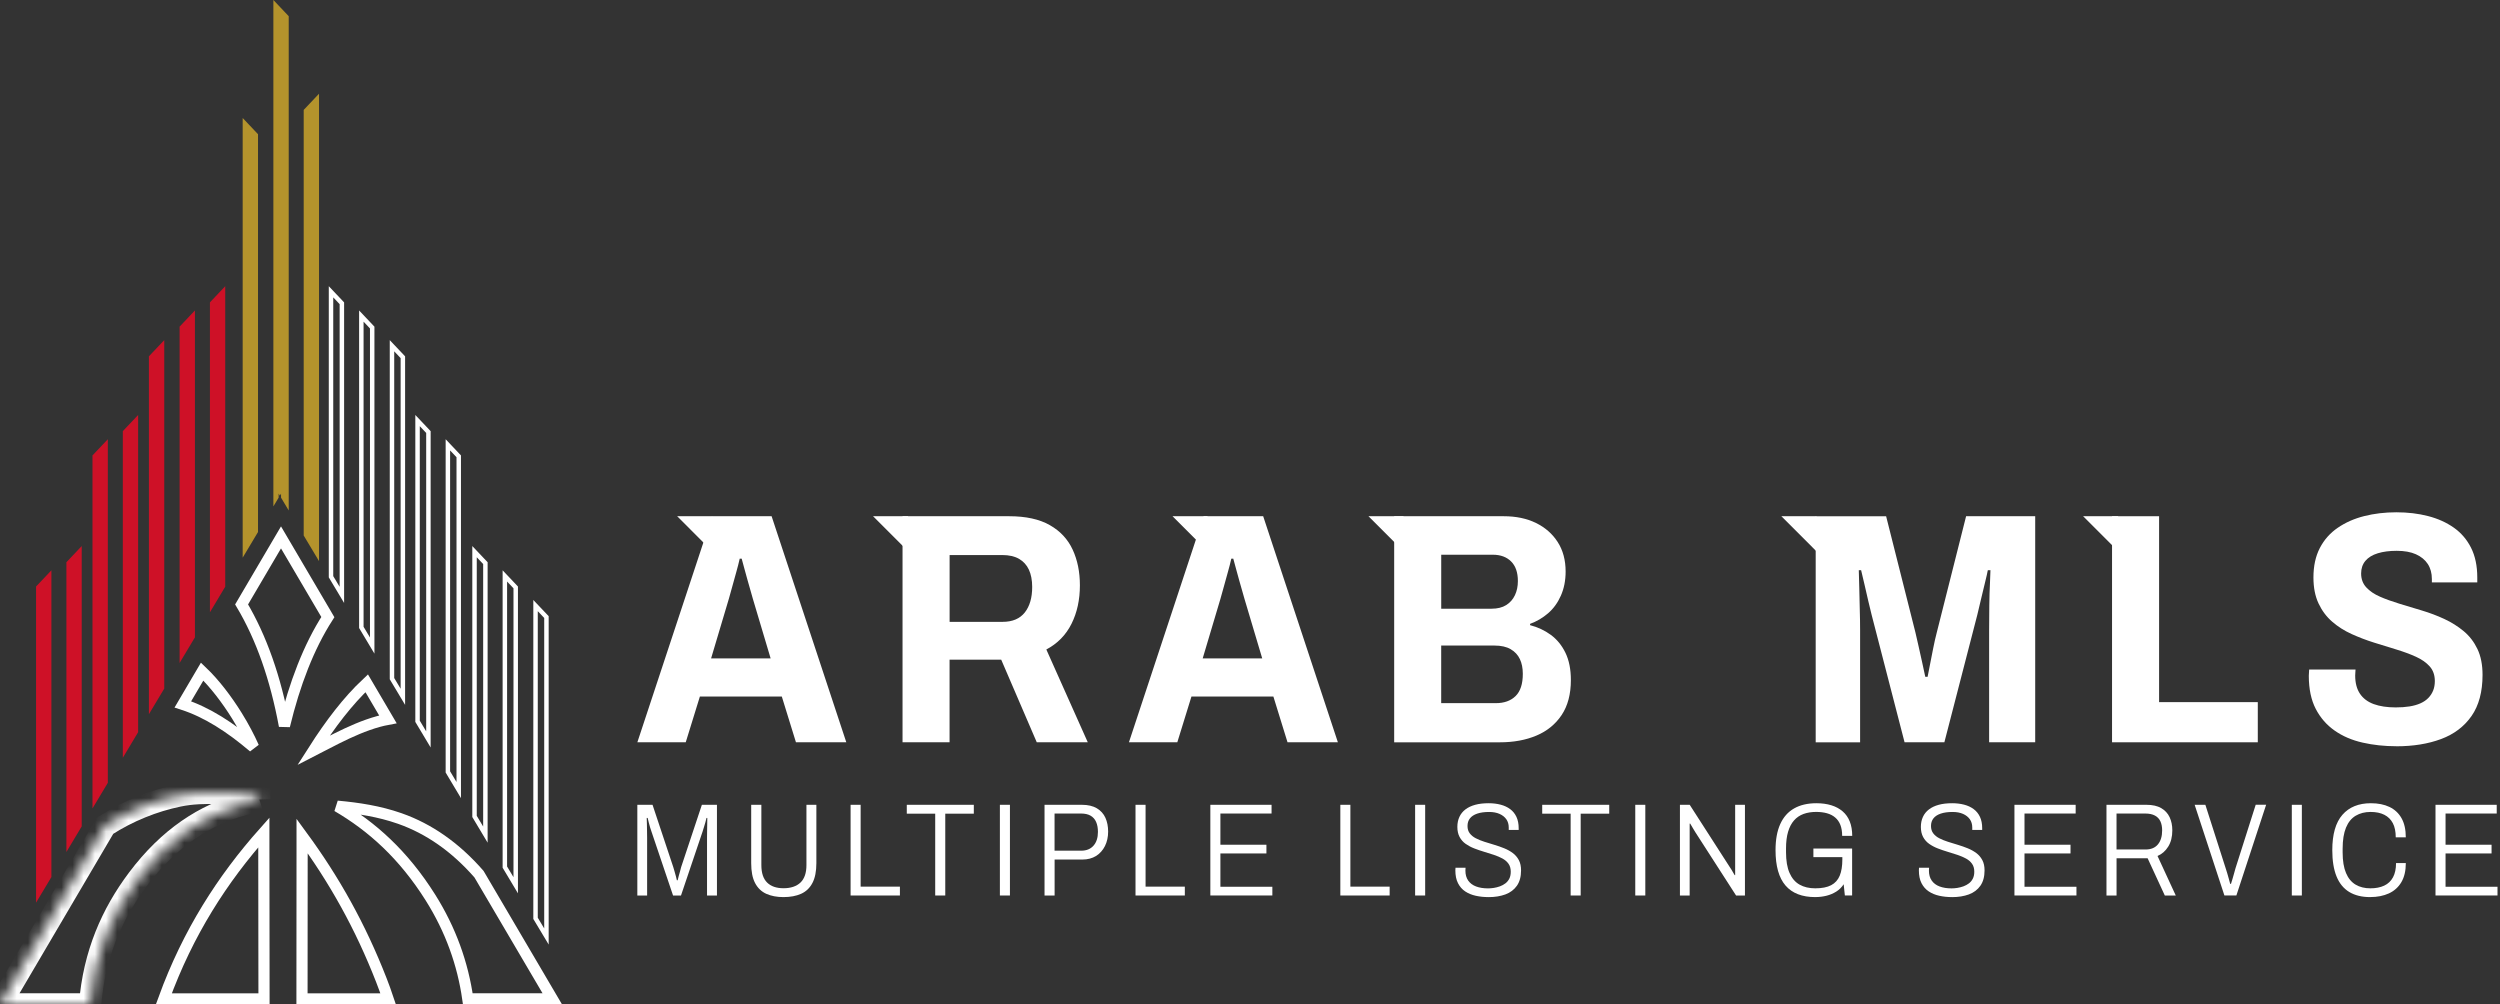 <svg width="224" height="90" viewBox="0 0 224 90" fill="none" xmlns="http://www.w3.org/2000/svg">
<rect x="0" y="0" width="224" height="90" fill="#333333" stroke="none"/>
<path d="M57.105 80.237V72.11H58.467L60.328 77.701C60.359 77.811 60.396 77.939 60.441 78.085C60.485 78.231 60.524 78.374 60.56 78.511C60.595 78.65 60.624 78.769 60.648 78.873H60.719C60.743 78.763 60.774 78.637 60.813 78.493C60.853 78.352 60.893 78.209 60.933 78.067C60.972 77.926 61.003 77.803 61.028 77.701L62.888 72.11H64.239V80.237H63.35V75.072C63.35 74.913 63.35 74.724 63.356 74.499C63.361 74.273 63.363 74.05 63.367 73.83C63.372 73.609 63.374 73.426 63.374 73.285H63.303C63.279 73.404 63.246 73.536 63.202 73.682C63.157 73.828 63.116 73.973 63.071 74.121C63.027 74.267 62.988 74.399 62.948 74.518L61.017 80.239H60.306L58.375 74.518C58.335 74.417 58.295 74.296 58.255 74.156C58.216 74.017 58.176 73.874 58.136 73.724C58.096 73.574 58.061 73.428 58.03 73.285H57.946C57.955 73.45 57.96 73.647 57.964 73.872C57.968 74.097 57.971 74.315 57.975 74.529C57.98 74.743 57.982 74.924 57.982 75.075V80.239H57.105V80.237Z" fill="white"/>
<path d="M70.198 80.38C69.606 80.38 69.092 80.281 68.657 80.085C68.223 79.888 67.889 79.566 67.655 79.12C67.421 78.674 67.307 78.081 67.307 77.337V72.112H68.218V77.513C68.218 78.215 68.39 78.738 68.733 79.076C69.077 79.416 69.567 79.586 70.207 79.586C70.847 79.586 71.368 79.416 71.723 79.076C72.079 78.736 72.257 78.215 72.257 77.513V72.112H73.147V77.337C73.147 78.078 73.028 78.674 72.791 79.12C72.555 79.566 72.218 79.888 71.778 80.085C71.339 80.281 70.814 80.38 70.196 80.38H70.198Z" fill="white"/>
<path d="M76.213 80.237V72.11H77.113V79.443H80.632V80.237H76.213Z" fill="white"/>
<path d="M83.795 80.237V72.905H81.248V72.11H87.254V72.905H84.696V80.237H83.795Z" fill="white"/>
<path d="M89.59 80.237V72.11H90.49V80.237H89.59Z" fill="white"/>
<path d="M93.59 80.237V72.11H96.931C97.483 72.11 97.934 72.216 98.282 72.424C98.629 72.633 98.885 72.918 99.046 73.276C99.207 73.635 99.289 74.048 99.289 74.514C99.289 74.98 99.194 75.425 99.004 75.805C98.814 76.185 98.547 76.481 98.205 76.695C97.861 76.909 97.452 77.015 96.98 77.015H94.493V80.237H93.592H93.59ZM94.488 76.222H96.87C97.344 76.222 97.713 76.072 97.978 75.772C98.243 75.472 98.375 75.061 98.375 74.54C98.375 74.194 98.322 73.896 98.214 73.651C98.108 73.406 97.942 73.218 97.722 73.088C97.501 72.958 97.212 72.892 96.856 72.892H94.488V76.22V76.222Z" fill="white"/>
<path d="M101.742 80.237V72.11H102.643V79.443H106.161V80.237H101.742Z" fill="white"/>
<path d="M108.447 80.237V72.11H113.932V72.892H109.348V75.688H113.471V76.469H109.348V79.454H114.003V80.235H108.447V80.237Z" fill="white"/>
<path d="M120.094 80.237V72.11H120.994V79.443H124.512V80.237H120.094Z" fill="white"/>
<path d="M126.795 80.237V72.11H127.695V80.237H126.795Z" fill="white"/>
<path d="M133.371 80.38C132.967 80.38 132.588 80.341 132.228 80.261C131.868 80.182 131.553 80.051 131.281 79.87C131.01 79.689 130.793 79.444 130.637 79.135C130.478 78.826 130.4 78.44 130.4 77.975C130.4 77.928 130.4 77.888 130.407 77.855C130.411 77.824 130.414 77.789 130.414 77.749H131.314C131.314 77.78 131.314 77.82 131.308 77.868C131.303 77.917 131.301 77.963 131.301 78.01C131.301 78.365 131.385 78.661 131.55 78.899C131.716 79.135 131.952 79.312 132.254 79.427C132.559 79.541 132.917 79.599 133.327 79.599C133.486 79.599 133.656 79.586 133.844 79.557C134.029 79.528 134.212 79.482 134.393 79.416C134.574 79.35 134.74 79.259 134.885 79.149C135.031 79.038 135.148 78.897 135.234 78.727C135.32 78.557 135.364 78.35 135.364 78.105C135.364 77.82 135.298 77.584 135.163 77.394C135.029 77.204 134.85 77.05 134.625 76.926C134.4 76.805 134.146 76.694 133.861 76.599C133.577 76.504 133.283 76.412 132.978 76.321C132.674 76.231 132.38 76.129 132.095 76.019C131.811 75.909 131.555 75.772 131.325 75.611C131.096 75.45 130.915 75.244 130.78 74.995C130.645 74.745 130.579 74.443 130.579 74.088C130.579 73.757 130.641 73.459 130.762 73.194C130.884 72.929 131.065 72.706 131.301 72.525C131.537 72.344 131.831 72.205 132.177 72.11C132.524 72.015 132.928 71.969 133.384 71.969C133.771 71.969 134.128 72.013 134.457 72.099C134.784 72.185 135.069 72.317 135.309 72.496C135.55 72.673 135.737 72.905 135.872 73.189C136.007 73.474 136.073 73.814 136.073 74.209V74.364H135.183V74.149C135.183 73.858 135.11 73.609 134.965 73.403C134.819 73.198 134.616 73.039 134.356 72.924C134.095 72.81 133.786 72.752 133.431 72.752C133.005 72.752 132.647 72.801 132.358 72.9C132.069 72.999 131.853 73.141 131.707 73.326C131.561 73.512 131.489 73.739 131.489 74.008C131.489 74.277 131.555 74.487 131.689 74.666C131.824 74.843 132.005 74.993 132.235 75.11C132.464 75.229 132.72 75.332 133.005 75.423C133.29 75.513 133.583 75.604 133.888 75.695C134.192 75.785 134.486 75.889 134.771 76.004C135.055 76.118 135.311 76.26 135.541 76.429C135.77 76.599 135.951 76.811 136.086 77.063C136.221 77.314 136.287 77.624 136.287 77.988C136.287 78.548 136.163 79.007 135.914 79.363C135.664 79.718 135.322 79.976 134.883 80.14C134.444 80.301 133.941 80.382 133.373 80.382L133.371 80.38Z" fill="white"/>
<path d="M140.729 80.237V72.905H138.182V72.11H144.187V72.905H141.629V80.237H140.729Z" fill="white"/>
<path d="M146.52 80.237V72.11H147.42V80.237H146.52Z" fill="white"/>
<path d="M150.522 80.237V72.11H151.398L154.987 77.69C155.027 77.736 155.071 77.807 155.124 77.897C155.175 77.988 155.228 78.079 155.283 78.169C155.338 78.26 155.384 78.341 155.424 78.412H155.47V72.11H156.347V80.237H155.552L151.893 74.552C151.844 74.481 151.776 74.366 151.685 74.207C151.595 74.048 151.513 73.911 151.442 73.792H151.394V80.237H150.518H150.522Z" fill="white"/>
<path d="M162.652 80.38C161.467 80.38 160.578 80.036 159.982 79.343C159.386 78.652 159.088 77.595 159.088 76.173C159.088 75.242 159.227 74.463 159.509 73.84C159.79 73.216 160.203 72.748 160.748 72.437C161.293 72.126 161.959 71.969 162.75 71.969C163.246 71.969 163.692 72.031 164.087 72.152C164.482 72.273 164.82 72.457 165.1 72.697C165.381 72.938 165.595 73.242 165.74 73.609C165.886 73.975 165.959 74.406 165.959 74.893H165.058C165.058 74.514 165.005 74.189 164.899 73.915C164.793 73.644 164.637 73.419 164.431 73.247C164.226 73.072 163.979 72.947 163.692 72.867C163.403 72.788 163.083 72.748 162.728 72.748C162.308 72.748 161.931 72.81 161.595 72.931C161.26 73.055 160.975 73.247 160.743 73.512C160.512 73.776 160.333 74.116 160.211 74.531C160.088 74.946 160.028 75.445 160.028 76.03V76.35C160.028 77.116 160.132 77.738 160.342 78.215C160.551 78.692 160.851 79.043 161.242 79.263C161.633 79.484 162.101 79.594 162.646 79.594C163.237 79.594 163.712 79.502 164.067 79.316C164.423 79.131 164.679 78.846 164.838 78.464C164.996 78.083 165.074 77.597 165.074 77.014V76.8H162.48V76.03H165.95V80.235H165.299L165.193 79.228C165.019 79.497 164.798 79.716 164.531 79.886C164.261 80.056 163.968 80.179 163.648 80.259C163.328 80.338 162.999 80.378 162.659 80.378L162.652 80.38Z" fill="white"/>
<path d="M174.905 80.38C174.501 80.38 174.121 80.341 173.761 80.261C173.402 80.182 173.086 80.051 172.815 79.87C172.543 79.689 172.327 79.444 172.168 79.135C172.009 78.826 171.932 78.44 171.932 77.975C171.932 77.928 171.932 77.888 171.938 77.855C171.943 77.824 171.945 77.789 171.945 77.749H172.845C172.845 77.78 172.845 77.82 172.839 77.868C172.834 77.917 172.832 77.963 172.832 78.01C172.832 78.365 172.916 78.661 173.082 78.899C173.247 79.135 173.481 79.312 173.786 79.427C174.09 79.541 174.448 79.599 174.858 79.599C175.017 79.599 175.187 79.586 175.373 79.557C175.558 79.528 175.741 79.482 175.924 79.416C176.105 79.35 176.269 79.259 176.417 79.149C176.562 79.038 176.679 78.897 176.765 78.727C176.851 78.557 176.896 78.35 176.896 78.105C176.896 77.82 176.829 77.584 176.695 77.394C176.56 77.204 176.381 77.05 176.156 76.926C175.931 76.805 175.677 76.694 175.392 76.599C175.108 76.504 174.814 76.412 174.51 76.321C174.205 76.231 173.911 76.129 173.627 76.019C173.342 75.909 173.086 75.772 172.856 75.611C172.627 75.45 172.446 75.244 172.311 74.995C172.177 74.745 172.11 74.443 172.11 74.088C172.11 73.757 172.172 73.459 172.294 73.194C172.415 72.929 172.596 72.706 172.832 72.525C173.068 72.344 173.362 72.205 173.708 72.11C174.055 72.015 174.459 71.969 174.916 71.969C175.302 71.969 175.66 72.013 175.988 72.099C176.317 72.185 176.6 72.317 176.84 72.496C177.081 72.673 177.269 72.905 177.403 73.189C177.538 73.474 177.604 73.814 177.604 74.209V74.364H176.715V74.149C176.715 73.858 176.642 73.609 176.496 73.403C176.35 73.198 176.147 73.039 175.885 72.924C175.624 72.81 175.315 72.752 174.96 72.752C174.534 72.752 174.176 72.801 173.887 72.9C173.598 72.999 173.382 73.141 173.236 73.326C173.09 73.512 173.018 73.739 173.018 74.008C173.018 74.277 173.084 74.487 173.218 74.666C173.353 74.843 173.534 74.993 173.764 75.11C173.993 75.229 174.249 75.332 174.534 75.423C174.819 75.513 175.112 75.604 175.417 75.695C175.721 75.785 176.015 75.889 176.3 76.004C176.584 76.118 176.84 76.26 177.07 76.429C177.299 76.599 177.48 76.811 177.615 77.063C177.75 77.314 177.816 77.624 177.816 77.988C177.816 78.548 177.692 79.007 177.443 79.363C177.194 79.718 176.851 79.976 176.412 80.14C175.973 80.301 175.47 80.382 174.902 80.382L174.905 80.38Z" fill="white"/>
<path d="M180.494 80.237V72.11H185.979V72.892H181.395V75.688H185.518V76.469H181.395V79.454H186.05V80.235H180.494V80.237Z" fill="white"/>
<path d="M188.74 80.237V72.11H192.318C192.863 72.11 193.305 72.21 193.645 72.406C193.984 72.605 194.234 72.874 194.397 73.218C194.558 73.563 194.64 73.956 194.64 74.397C194.64 74.973 194.519 75.459 194.274 75.854C194.029 76.249 193.709 76.529 193.313 76.695L194.949 80.237H193.967L192.426 76.898H189.643V80.237H188.742H188.74ZM189.641 76.114H192.247C192.729 76.114 193.097 75.962 193.349 75.657C193.6 75.353 193.728 74.938 193.728 74.408C193.728 74.092 193.678 73.821 193.574 73.596C193.472 73.371 193.307 73.196 193.082 73.075C192.857 72.954 192.565 72.892 192.212 72.892H189.641V76.114Z" fill="white"/>
<path d="M199.307 80.236L196.641 72.11H197.601L199.424 77.808C199.47 77.943 199.519 78.093 199.565 78.259C199.611 78.424 199.66 78.59 199.706 78.755C199.753 78.921 199.792 79.067 199.826 79.195H199.896C199.936 79.084 199.978 78.95 200.02 78.791C200.064 78.632 200.11 78.469 200.161 78.299C200.212 78.129 200.258 77.965 200.298 77.806L202.11 72.107H203.046L200.38 80.234H199.302L199.307 80.236Z" fill="white"/>
<path d="M205.346 80.237V72.11H206.246V80.237H205.346Z" fill="white"/>
<path d="M212.372 80.38C211.621 80.38 210.994 80.226 210.489 79.919C209.984 79.61 209.604 79.147 209.352 78.526C209.101 77.906 208.973 77.123 208.973 76.176C208.973 74.754 209.275 73.697 209.88 73.006C210.485 72.315 211.334 71.969 212.433 71.969C213.074 71.969 213.625 72.079 214.091 72.3C214.557 72.52 214.919 72.856 215.175 73.306C215.431 73.757 215.559 74.328 215.559 75.023H214.658C214.658 74.509 214.572 74.088 214.398 73.757C214.224 73.425 213.97 73.174 213.634 73.004C213.299 72.834 212.89 72.75 212.409 72.75C211.895 72.75 211.449 72.863 211.072 73.088C210.692 73.313 210.403 73.668 210.202 74.154C210.001 74.639 209.9 75.273 209.9 76.054V76.374C209.9 77.131 210.001 77.749 210.202 78.222C210.403 78.696 210.69 79.043 211.061 79.263C211.431 79.484 211.875 79.594 212.387 79.594C212.868 79.594 213.281 79.513 213.625 79.352C213.97 79.191 214.232 78.941 214.413 78.606C214.594 78.27 214.685 77.846 214.685 77.332H215.561C215.561 78.027 215.426 78.599 215.159 79.049C214.89 79.5 214.517 79.833 214.04 80.051C213.561 80.268 213.007 80.378 212.376 80.378L212.372 80.38Z" fill="white"/>
<path d="M218.221 80.237V72.11H223.706V72.892H219.121V75.688H223.244V76.469H219.121V79.454H223.776V80.235H218.221V80.237Z" fill="white"/>
<path d="M57.107 66.509L63.8 46.254H69.136L75.829 66.509H71.317L70.05 62.41H62.709L61.442 66.509H57.107ZM63.711 58.992H69.048L67.457 53.654C67.397 53.458 67.329 53.218 67.252 52.933C67.172 52.648 67.084 52.339 66.987 52.004C66.887 51.67 66.795 51.33 66.706 50.986C66.618 50.642 66.534 50.333 66.455 50.057H66.278C66.199 50.41 66.097 50.814 65.969 51.266C65.841 51.719 65.718 52.16 65.601 52.593C65.484 53.026 65.384 53.379 65.305 53.654L63.714 58.992H63.711Z" fill="white"/>
<path d="M80.867 66.509V46.254H90.42C91.914 46.254 93.128 46.519 94.062 47.051C94.996 47.58 95.677 48.313 96.11 49.247C96.543 50.181 96.759 51.246 96.759 52.445C96.759 53.743 96.507 54.893 96.006 55.895C95.505 56.897 94.753 57.663 93.751 58.195L97.465 66.509H92.894L89.709 59.108H85.081V66.509H80.865H80.867ZM85.083 55.718H89.831C90.716 55.718 91.378 55.438 91.822 54.877C92.263 54.317 92.484 53.555 92.484 52.593C92.484 51.984 92.384 51.467 92.19 51.046C91.994 50.624 91.698 50.3 91.305 50.072C90.912 49.847 90.411 49.732 89.802 49.732H85.085V55.718H85.083Z" fill="white"/>
<path d="M101.152 66.509L107.844 46.254H113.181L119.874 66.509H115.362L114.095 62.41H106.754L105.487 66.509H101.152ZM107.758 58.992H113.095L111.504 53.654C111.444 53.458 111.376 53.218 111.299 52.933C111.219 52.648 111.131 52.339 111.034 52.004C110.935 51.67 110.842 51.33 110.754 50.986C110.665 50.642 110.581 50.333 110.502 50.057H110.325C110.246 50.41 110.144 50.814 110.016 51.266C109.888 51.719 109.765 52.16 109.648 52.593C109.531 53.026 109.431 53.379 109.352 53.654L107.761 58.992H107.758Z" fill="white"/>
<path d="M124.918 66.509V46.254H134.735C135.837 46.254 136.799 46.455 137.625 46.859C138.45 47.263 139.099 47.832 139.571 48.569C140.044 49.306 140.28 50.187 140.28 51.209C140.28 52.015 140.136 52.739 139.852 53.376C139.567 54.017 139.183 54.542 138.702 54.955C138.221 55.367 137.684 55.683 137.095 55.897V56.014C137.784 56.191 138.402 56.482 138.953 56.884C139.503 57.288 139.94 57.822 140.264 58.49C140.589 59.159 140.75 59.974 140.75 60.938C140.75 62.196 140.474 63.238 139.925 64.064C139.375 64.889 138.622 65.503 137.669 65.906C136.715 66.31 135.621 66.511 134.382 66.511H124.918V66.509ZM129.134 54.54H133.645C134.175 54.54 134.614 54.431 134.956 54.215C135.3 53.999 135.561 53.705 135.738 53.33C135.914 52.957 136.002 52.533 136.002 52.063C136.002 51.297 135.802 50.712 135.398 50.309C134.994 49.905 134.449 49.704 133.762 49.704H129.134V54.54ZM129.134 63.002H134.027C134.773 63.002 135.364 62.79 135.795 62.368C136.227 61.947 136.444 61.282 136.444 60.378C136.444 59.865 136.356 59.424 136.179 59.051C136.002 58.678 135.726 58.382 135.353 58.166C134.98 57.95 134.499 57.842 133.908 57.842H129.131V63.002H129.134Z" fill="white"/>
<path d="M162.686 66.51V46.255H168.996L171.62 56.662C171.697 56.997 171.792 57.404 171.9 57.885C172.009 58.366 172.117 58.854 172.225 59.344C172.333 59.836 172.426 60.268 172.505 60.642H172.713C172.772 60.346 172.845 59.973 172.933 59.52C173.022 59.068 173.114 58.591 173.214 58.09C173.311 57.589 173.421 57.112 173.538 56.66L176.163 46.253H182.354V66.508H178.226V56.424C178.226 55.697 178.231 54.965 178.242 54.227C178.25 53.49 178.27 52.833 178.301 52.252C178.33 51.672 178.345 51.283 178.345 51.087H178.109C178.07 51.303 177.992 51.652 177.873 52.133C177.756 52.614 177.632 53.126 177.504 53.667C177.376 54.208 177.264 54.684 177.165 55.097L174.216 66.508H170.649L167.7 55.097C167.621 54.764 167.524 54.355 167.404 53.874C167.287 53.393 167.173 52.901 167.065 52.4C166.956 51.899 166.853 51.462 166.756 51.089H166.548C166.568 51.541 166.581 52.082 166.592 52.711C166.601 53.34 166.617 53.978 166.636 54.627C166.656 55.276 166.665 55.876 166.665 56.426V66.51H162.686Z" fill="white"/>
<path d="M189.239 66.509V46.254H193.454V62.911H202.298V66.509H189.236H189.239Z" fill="white"/>
<path d="M214.711 66.863C213.65 66.863 212.643 66.755 211.69 66.538C210.736 66.322 209.9 65.965 209.184 65.461C208.467 64.96 207.902 64.311 207.489 63.515C207.077 62.718 206.869 61.731 206.869 60.553C206.869 60.455 206.874 60.356 206.885 60.257C206.893 60.16 206.9 60.069 206.9 59.992H211.056C211.056 60.051 211.052 60.129 211.041 60.228C211.03 60.327 211.025 60.425 211.025 60.524C211.025 61.193 211.169 61.738 211.453 62.159C211.738 62.583 212.151 62.892 212.692 63.089C213.232 63.285 213.886 63.384 214.652 63.384C215.104 63.384 215.517 63.356 215.89 63.296C216.263 63.236 216.592 63.144 216.876 63.016C217.161 62.888 217.397 62.727 217.585 62.53C217.773 62.334 217.914 62.113 218.013 61.866C218.11 61.621 218.161 61.34 218.161 61.025C218.161 60.493 218.009 60.056 217.704 59.714C217.4 59.37 216.987 59.08 216.466 58.844C215.945 58.608 215.36 58.392 214.711 58.195C214.062 57.999 213.394 57.794 212.707 57.575C212.018 57.359 211.352 57.103 210.703 56.809C210.054 56.516 209.474 56.147 208.964 55.703C208.452 55.262 208.046 54.717 207.741 54.068C207.436 53.419 207.284 52.644 207.284 51.739C207.284 50.717 207.476 49.837 207.858 49.1C208.242 48.362 208.776 47.758 209.465 47.288C210.153 46.815 210.944 46.466 211.837 46.241C212.731 46.016 213.689 45.901 214.711 45.901C215.733 45.901 216.682 46.014 217.556 46.241C218.43 46.466 219.196 46.811 219.856 47.274C220.514 47.736 221.03 48.336 221.403 49.073C221.776 49.81 221.964 50.7 221.964 51.742V52.183H217.896V51.889C217.896 51.358 217.773 50.907 217.528 50.532C217.283 50.159 216.927 49.868 216.466 49.662C216.005 49.455 215.429 49.353 214.742 49.353C214.093 49.353 213.528 49.426 213.047 49.574C212.566 49.722 212.197 49.947 211.941 50.252C211.685 50.556 211.557 50.936 211.557 51.386C211.557 51.878 211.709 52.291 212.014 52.624C212.319 52.96 212.731 53.238 213.252 53.465C213.773 53.691 214.358 53.902 215.007 54.099C215.656 54.295 216.325 54.496 217.011 54.704C217.7 54.911 218.362 55.16 219.002 55.456C219.64 55.752 220.22 56.114 220.741 56.547C221.262 56.979 221.675 57.516 221.979 58.153C222.284 58.791 222.436 59.564 222.436 60.469C222.436 61.983 222.107 63.21 221.45 64.155C220.792 65.097 219.883 65.786 218.722 66.218C217.561 66.651 216.225 66.867 214.711 66.867V66.863Z" fill="white"/>
<path d="M63.801 46.254H60.674L64.852 50.434" fill="white"/>
<path d="M81.354 46.254H78.227L82.407 50.434" fill="white"/>
<path d="M108.188 46.254H105.059L109.239 50.434" fill="white"/>
<path d="M125.743 46.254H122.615L126.793 50.434" fill="white"/>
<path d="M162.739 46.254H159.611L163.789 50.434" fill="white"/>
<path d="M189.776 46.254H186.648L190.827 50.434" fill="white"/>
<mask id="path-36-inside-1_3020_5832" fill="white">
<path d="M23.222 71.604C23.212 71.462 23.202 71.32 23.192 71.18C20.785 71.18 18.35 70.793 15.98 71.289C13.756 71.754 11.508 72.641 9.412 73.989L0 89.998H8.076C8.431 85.504 10.042 81.865 12.366 78.773C15.149 75.07 18.353 72.998 21.824 72.06C22.293 71.933 22.756 71.757 23.222 71.602V71.604Z"/>
</mask>
<path d="M23.222 71.604L22.224 71.673L24.222 71.604H23.222ZM23.192 71.18L24.19 71.11L24.125 70.18H23.192V71.18ZM15.98 71.289L16.184 72.268L16.185 72.268L15.98 71.289ZM9.412 73.989L8.871 73.147L8.67 73.276L8.55 73.482L9.412 73.989ZM0 89.998L-0.862 89.491L-1.748 90.998H0V89.998ZM8.076 89.998V90.998H9L9.072 90.077L8.076 89.998ZM12.366 78.773L13.165 79.373L13.165 79.373L12.366 78.773ZM21.824 72.06L22.085 73.025L22.085 73.025L21.824 72.06ZM23.222 71.602H24.222V70.215L22.906 70.653L23.222 71.602ZM24.219 71.536C24.209 71.394 24.2 71.251 24.19 71.11L22.195 71.25C22.204 71.389 22.214 71.531 22.224 71.673L24.219 71.536ZM23.192 70.18C21.992 70.18 20.891 70.086 19.601 70.049C18.367 70.013 17.074 70.038 15.775 70.31L16.185 72.268C17.256 72.043 18.365 72.014 19.543 72.048C20.665 72.081 21.985 72.18 23.192 72.18V70.18ZM15.775 70.31C13.435 70.8 11.072 71.733 8.871 73.147L9.952 74.83C11.943 73.55 14.077 72.709 16.184 72.268L15.775 70.31ZM8.55 73.482L-0.862 89.491L0.862 90.505L10.274 74.496L8.55 73.482ZM0 90.998H8.076V88.998H0V90.998ZM9.072 90.077C9.411 85.794 10.941 82.333 13.165 79.373L11.566 78.172C9.142 81.398 7.451 85.214 7.079 89.919L9.072 90.077ZM13.165 79.373C15.824 75.835 18.844 73.901 22.085 73.025L21.563 71.094C17.861 72.095 14.473 74.304 11.566 78.172L13.165 79.373ZM22.085 73.025C22.59 72.888 23.126 72.688 23.538 72.551L22.906 70.653C22.386 70.826 21.995 70.977 21.563 71.094L22.085 73.025ZM22.222 71.602V71.604H24.222V71.602H22.222Z" fill="white" mask="url(#path-36-inside-1_3020_5832)"/>
<path d="M27.068 76.406V76.406V76.401V76.396V76.391V76.386V76.381V76.376V76.371V76.366V76.361V76.356V76.351V76.346V76.341V76.336V76.331V76.326V76.321V76.316V76.311V76.306V76.301V76.296V76.291V76.286V76.281V76.276V76.271V76.266V76.261V76.256V76.251V76.246V76.241V76.236V76.231V76.226V76.221V76.216V76.211V76.206V76.201V76.196V76.191V76.186V76.181V76.176V76.171V76.166V76.16V76.156V76.15V76.145V76.14V76.135V76.13V76.125V76.12V76.115V76.11V76.105V76.1V76.095V76.09V76.085V76.08V76.075V76.07V76.065V76.06V76.055V76.05V76.045V76.04V76.035V76.03V76.025V76.019V76.014V76.009V76.004V75.999V75.994V75.989V75.984V75.979V75.974V75.969V75.964V75.959V75.954V75.948V75.944V75.938V75.933V75.928V75.923V75.918V75.913V75.908V75.903V75.898V75.893V75.888V75.882V75.877V75.872V75.867V75.862V75.857V75.852V75.847V75.841V75.836V75.831V75.826V75.821V75.816V75.811V75.806V75.8V75.795V75.79V75.785V75.78V75.775V75.769V75.764V75.759V75.754V75.749V75.744V75.739V75.733V75.728V75.723V75.718V75.713V75.707V75.702V75.697V75.692V75.687V75.681V75.676V75.671V75.666V75.661V75.656V75.65V75.645V75.64V75.635V75.629V75.624V75.619V75.614V75.609V75.603V75.598V75.593V75.588V75.582V75.577V75.572V75.566V75.561V75.556V75.551V75.545V75.54V75.535V75.529V75.524V75.519V75.514V75.508V75.503V75.498V75.492V75.487V75.482V75.476V75.471V75.466V75.46V75.455V75.45V75.444V75.439V75.434V75.428V75.423V75.418V75.412V75.407V75.401V75.396V75.391V75.385V75.38V75.374V75.369V75.364V75.358V75.353V75.347V75.342V75.337V75.331V75.326V75.32V75.315V75.309V75.304V75.299V75.293V75.288V75.282V75.277V75.271V75.266V75.26V75.255V75.249V75.244V75.238V75.233V75.227V75.222V75.216V75.211V75.205V75.2V75.194V75.189V75.183V75.177V75.172V75.166V75.161V75.155V75.15V75.144V75.138V75.133V75.127V75.121V75.116V75.11V75.105V75.099V75.094V75.088V75.082V75.076V75.071V75.065V75.06V75.054V75.048V75.043V75.037V75.031V75.025V75.02V75.014V75.008V75.003V74.997V74.991V74.986V74.98V74.974V74.968V74.963V74.957V74.951V74.945V74.939V74.934V74.928V74.922V74.916V74.91V74.905V74.9C29.946 78.827 32.276 82.964 34.173 87.829C34.387 88.376 34.588 88.934 34.777 89.5H27.059C27.064 85.134 27.066 80.77 27.068 76.406Z" stroke="white"/>
<path d="M23.655 89.501H14.678C16.853 83.538 19.936 78.756 23.64 74.586V74.59V74.596V74.602V74.608V74.613V74.619V74.625V74.63V74.636V74.642V74.647V74.653V74.659V74.665V74.67V74.676V74.682V74.687V74.693V74.698V74.704V74.71V74.715V74.721V74.727V74.732V74.738V74.743V74.749V74.755V74.76V74.766V74.771V74.777V74.782V74.788V74.793V74.799V74.805V74.81V74.816V74.821V74.827V74.832V74.838V74.843V74.849V74.854V74.859V74.865V74.87V74.876V74.881V74.887V74.892V74.898V74.903V74.909V74.914V74.919V74.925V74.93V74.936V74.941V74.946V74.952V74.957V74.963V74.968V74.973V74.979V74.984V74.989V74.995V75V75.005V75.011V75.016V75.021V75.027V75.032V75.037V75.043V75.048V75.053V75.058V75.064V75.069V75.074V75.08V75.085V75.09V75.095V75.101V75.106V75.111V75.116V75.122V75.127V75.132V75.137V75.142V75.148V75.153V75.158V75.163V75.168V75.174V75.179V75.184V75.189V75.195V75.2V75.205V75.21V75.215V75.22V75.225V75.231V75.236V75.241V75.246V75.251V75.256V75.261V75.266V75.272V75.277V75.282V75.287V75.292V75.297V75.302V75.307V75.312V75.317V75.323V75.328V75.333V75.338V75.343V75.348V75.353V75.358V75.363V75.368V75.373V75.378V75.383V75.388V75.393V75.398V75.403V75.409V75.413V75.418V75.424V75.428V75.433V75.439V75.444V75.448V75.454V75.459V75.463V75.469V75.474V75.478V75.483V75.488V75.493V75.498V75.503V75.508V75.513V75.518V75.523V75.528V75.533V75.538V75.543V75.548V75.553V75.558V75.563V75.568V75.573V75.578V75.582V75.587V75.592V75.597V75.602V75.607V75.612V75.617V75.622V75.627V75.632V75.636V75.641V75.646V75.651V75.656V75.661V75.666V75.671V75.675V75.68V75.685V75.69V75.695V75.7V75.705V75.71V75.714V75.719V75.724V75.729V75.734V75.739V75.743V75.748V75.753V75.758V75.763V75.768V75.772V75.777V75.782V75.787V75.792V75.797V75.802V75.806V75.811V75.816V75.821V75.826V75.831V75.835V75.84V75.845V75.85V75.855V75.859V75.864V75.869V75.874V75.879V75.883V75.888V75.893V75.898V75.903V75.907V75.912V75.917V75.922V75.927V75.931V75.936V75.941V75.946V75.95V75.955V75.96V75.965V75.97V75.974V75.979V75.984V75.989V75.993V75.998V76.003V76.008V76.013V76.017V76.022V76.027V76.032V76.036V76.041V76.046V76.051V76.055V76.06V76.065V76.07V76.075V76.079V76.084V76.089V76.094V76.098V76.103V76.108V76.113V76.117V76.122V76.127V76.132V76.136V76.141V76.146V76.151V76.156V76.16V76.165V76.17V76.174V76.179V76.184V76.185L23.655 89.501Z" stroke="white"/>
<path d="M35.794 73.329L35.874 73.357H35.875C38.415 74.261 40.785 75.881 42.918 78.325L49.485 89.497H41.915C41.468 86.366 40.392 83.319 38.571 80.424C36.143 76.561 33.303 74.037 30.216 72.235C32.117 72.408 33.979 72.695 35.794 73.329Z" stroke="white"/>
<path d="M16.383 63.114L18.112 60.175C19.228 61.242 20.322 62.674 21.235 64.147C21.829 65.106 22.337 66.068 22.723 66.941C22.702 66.924 22.681 66.906 22.66 66.888C20.648 65.184 18.559 63.817 16.383 63.114Z" stroke="white"/>
<path d="M25.485 65.038C24.689 60.75 23.426 57.148 21.648 54.156L25.178 48.151L29.375 55.291C27.655 57.969 26.392 61.273 25.485 65.038Z" stroke="white"/>
<path d="M32.857 61.222L34.755 64.452C34.478 64.504 34.202 64.567 33.928 64.642L33.928 64.642C32.638 64.995 31.381 65.561 30.167 66.167C29.665 66.418 29.177 66.671 28.697 66.921C28.492 67.028 28.288 67.134 28.084 67.239C29.592 64.873 31.166 62.809 32.857 61.222Z" stroke="white"/>
<path d="M36.097 62.434L35.122 60.807V30.977L36.097 32.006V62.434Z" stroke="white" stroke-width="0.4"/>
<path d="M33.349 57.842L32.376 56.215V28.32L33.349 29.348V57.842Z" stroke="white" stroke-width="0.4"/>
<path d="M30.632 53.302L29.659 51.677V26.145L30.632 27.173V53.302Z" stroke="white" stroke-width="0.4"/>
<path d="M48.961 83.91L47.985 82.283V54.26L48.961 55.289V83.91Z" stroke="white" stroke-width="0.4"/>
<path d="M46.208 79.319L45.235 77.693V51.603L46.208 52.631V79.319Z" stroke="white" stroke-width="0.4"/>
<path d="M43.491 74.78L42.518 73.152V49.428L43.491 50.456V74.78Z" stroke="white" stroke-width="0.4"/>
<path d="M14.717 30.476L13.342 31.926V63.992L14.717 61.698V30.476Z" fill="#CE1127"/>
<path d="M17.465 27.817L16.092 29.268V59.402L17.465 57.108V27.817Z" fill="#CE1127"/>
<path d="M20.181 25.643L18.809 27.093V54.864L20.181 52.567V25.643Z" fill="#CE1127"/>
<path d="M24.965 44.227L25.073 44.408L25.181 44.227V44.589L25.869 45.737V1.451L24.494 0V45.375L24.965 44.589V44.227Z" fill="#B4932C"/>
<path d="M23.117 12.024L21.744 10.573V49.965L23.117 47.671V12.024Z" fill="#B4932C"/>
<path d="M28.584 8.398L27.211 9.849V47.981L28.584 50.275V8.398Z" fill="#B4932C"/>
<path d="M4.605 51.101L3.232 52.551V80.877L4.605 78.584V51.101Z" fill="#CE1127"/>
<path d="M7.322 48.926L5.949 50.377V76.339L7.322 74.043V48.926Z" fill="#CE1127"/>
<path d="M9.662 39.355L8.287 40.805V72.434L9.662 70.14V39.355Z" fill="#CE1127"/>
<path d="M12.377 37.181L11.004 38.631V67.896L12.377 65.603V37.181Z" fill="#CE1127"/>
<path d="M41.103 70.79L40.13 69.164V39.857L41.103 40.885V70.79Z" stroke="white" stroke-width="0.4"/>
<path d="M38.386 66.252L37.413 64.627V37.683L38.386 38.711V66.252Z" stroke="white" stroke-width="0.4"/>
</svg>
